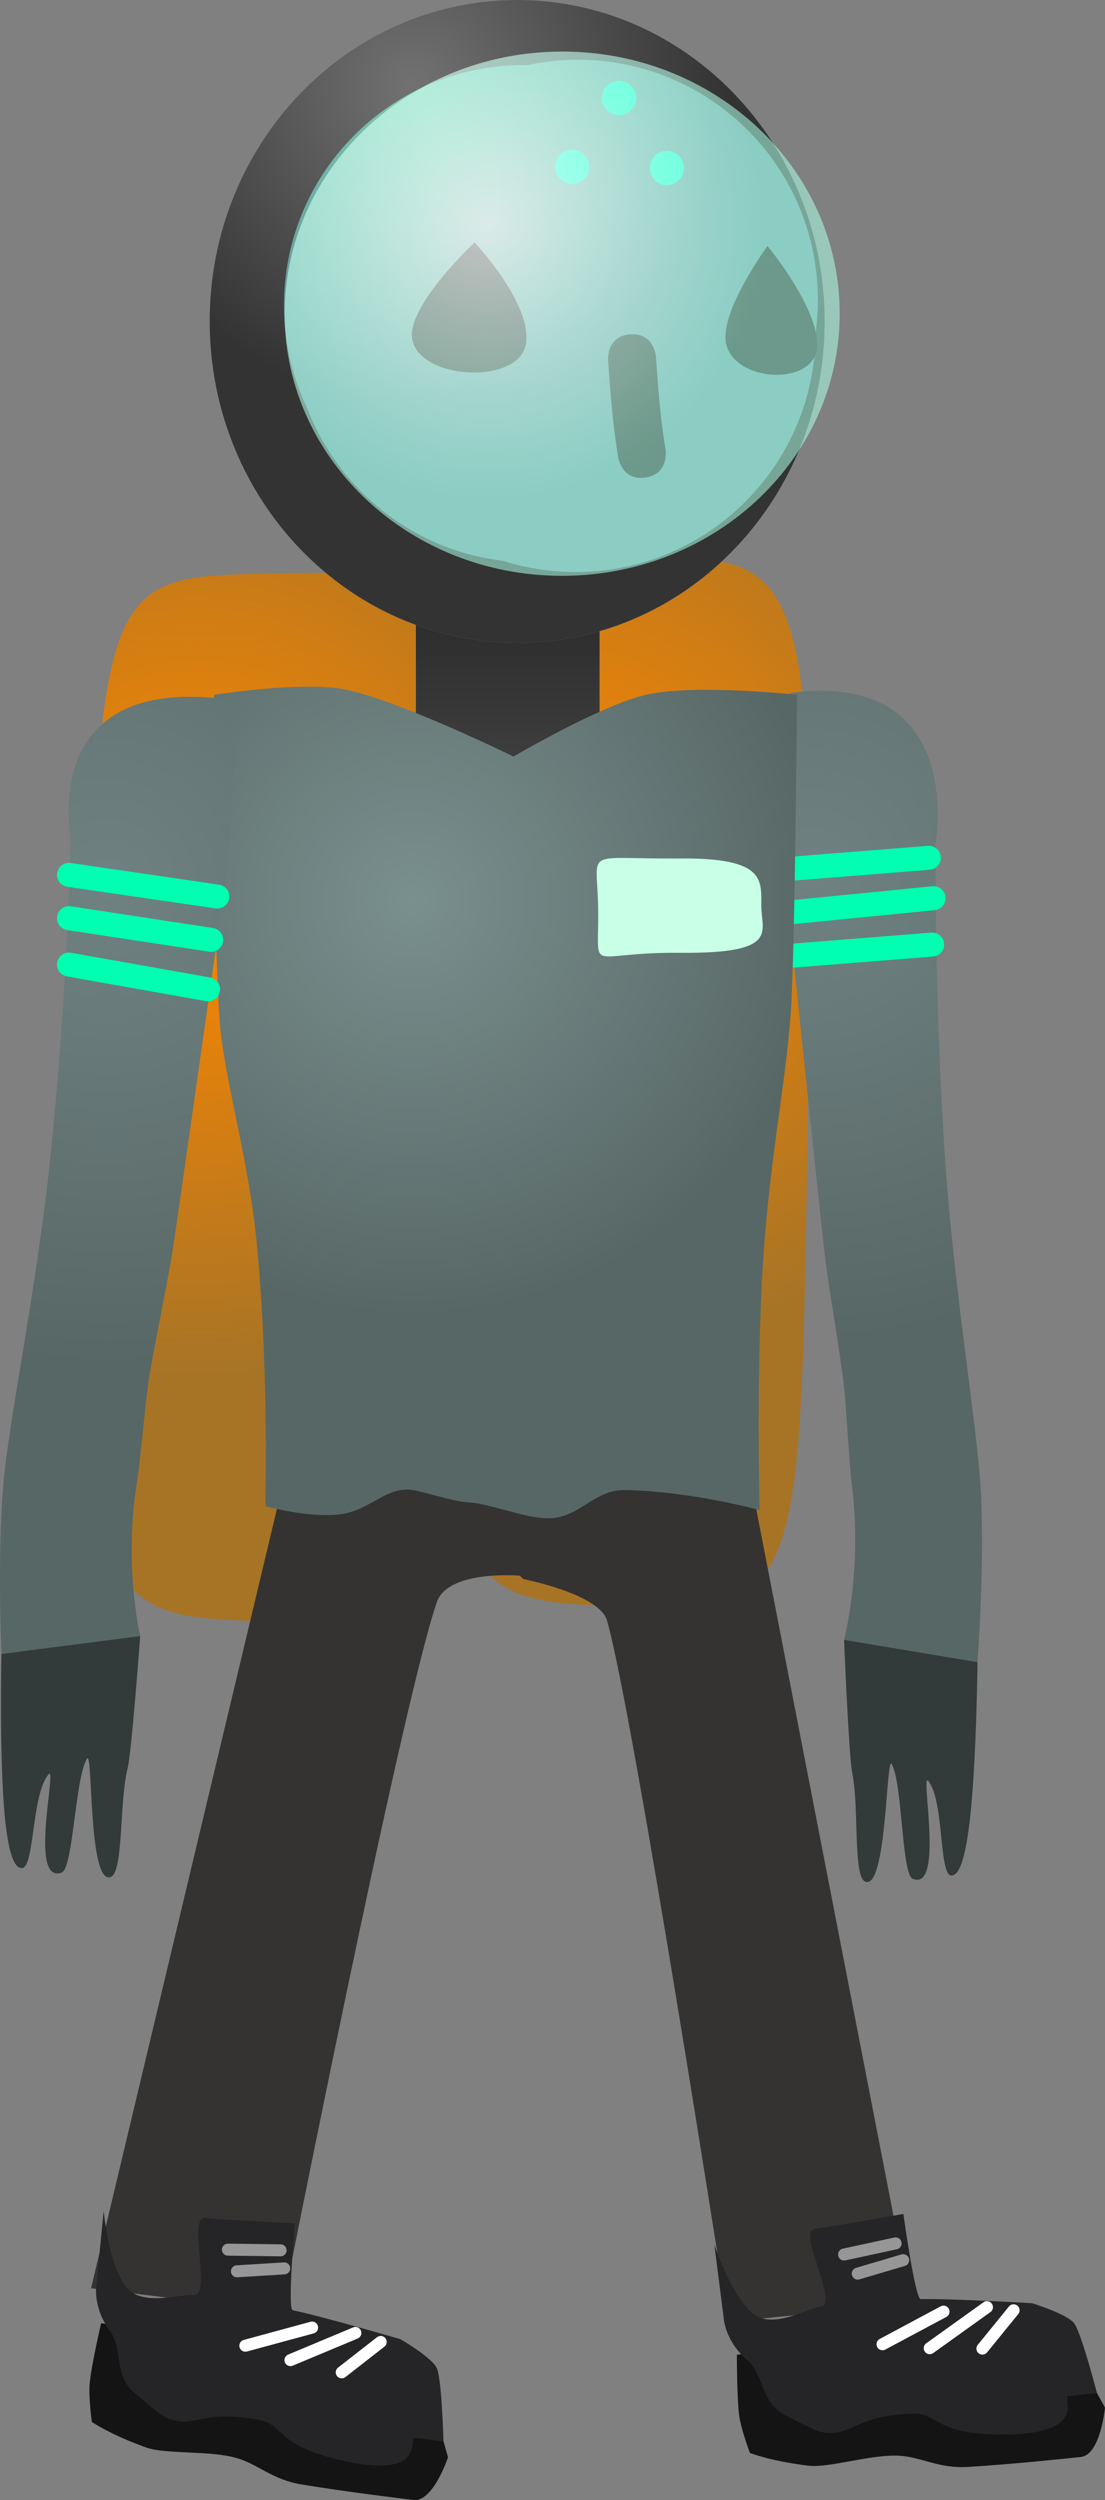<svg version="1.1" xmlns="http://www.w3.org/2000/svg" xmlns:xlink="http://www.w3.org/1999/xlink" width="46.055" height="104.106" viewBox="0,0,46.055,104.106"><rect x="0" y="0" width="46.055" height="104.106" fill="#808080" stroke="none"/><defs><radialGradient cx="226.794" cy="167.568" r="20.586" gradientUnits="userSpaceOnUse" id="color-1"><stop offset="0" stop-color="#ff8700"/><stop offset="1" stop-color="#a77426"/></radialGradient><radialGradient cx="241.626" cy="166.935" r="20.586" gradientUnits="userSpaceOnUse" id="color-2"><stop offset="0" stop-color="#ff8700"/><stop offset="1" stop-color="#a77426"/></radialGradient><linearGradient x1="239.748" y1="156.068" x2="239.748" y2="162.919" gradientUnits="userSpaceOnUse" id="color-3"><stop offset="0" stop-color="#2b2b2b"/><stop offset="1" stop-color="#3f3f3f"/></linearGradient><radialGradient cx="235.801" cy="134.508" r="13.118" gradientUnits="userSpaceOnUse" id="color-4"><stop offset="0" stop-color="#7bccb1"/><stop offset="1" stop-color="#618c94"/></radialGradient><radialGradient cx="235.801" cy="134.508" r="13.118" gradientUnits="userSpaceOnUse" id="color-5"><stop offset="0" stop-color="#727272"/><stop offset="1" stop-color="#333333"/></radialGradient><radialGradient cx="238.904" cy="140.203" r="11.566" gradientUnits="userSpaceOnUse" id="color-6"><stop offset="0" stop-color="#ffffff" stop-opacity="0.749"/><stop offset="1" stop-color="#abffe7" stop-opacity="0.565"/></radialGradient><radialGradient cx="252.48" cy="167.354" r="19.43" gradientUnits="userSpaceOnUse" id="color-7"><stop offset="0" stop-color="#6f8281"/><stop offset="1" stop-color="#576766"/></radialGradient><radialGradient cx="235.772" cy="168.371" r="17.316" gradientUnits="userSpaceOnUse" id="color-8"><stop offset="0" stop-color="#7a908e"/><stop offset="1" stop-color="#576766"/></radialGradient><radialGradient cx="223.049" cy="167.885" r="19.929" gradientUnits="userSpaceOnUse" id="color-9"><stop offset="0" stop-color="#6f8281"/><stop offset="1" stop-color="#576766"/></radialGradient></defs><g transform="translate(-218.586,-130.879)"><g data-paper-data="{&quot;isPaintingLayer&quot;:true}" fill-rule="nonzero" stroke-linejoin="miter" stroke-miterlimit="10" stroke-dasharray="" stroke-dashoffset="0" style="mix-blend-mode: normal"><g stroke="none" stroke-width="0" stroke-linecap="butt"><path d="M237.445,176.576c-0.324,21.491 -0.093,21.923 -7.528,21.814c-7.844,-0.115 -7.603,-0.762 -7.528,-21.814c0.079,-22.039 0.606,-21.65 7.528,-21.814c7.332,-0.174 7.86,-0.216 7.528,21.814z" fill="url(#color-1)"/><path d="M252.277,175.943c-0.324,21.491 -0.093,21.923 -7.528,21.814c-7.844,-0.115 -7.603,-0.762 -7.528,-21.814c0.079,-22.039 0.606,-21.65 7.528,-21.814c7.332,-0.174 7.86,-0.216 7.528,21.814z" fill="url(#color-2)"/></g><g><path d="M239.359,192.474c3.61,-0.371 10.717,1.094 10.717,1.094l6.458,33.224l-7.599,0.78c0,0 -3.928,-25.269 -5.047,-29.207c-0.317,-1.116 -3.493,-1.731 -3.493,-1.731c0,0 -4.087,-3.847 -1.037,-4.16z" fill="#343331" stroke="#000000" stroke-width="0" stroke-linecap="butt"/><path d="M263.633,233.19c-0.59,0.061 -2.629,0.284 -4.687,0.414c-1.251,0.079 -1.955,-0.42 -2.898,-0.467c-1.187,-0.059 -2.901,0.519 -3.765,0.416c-1.593,-0.191 -2.442,-0.531 -2.442,-0.531c0,0 -0.372,-0.993 -0.446,-1.548c-0.099,-0.749 -0.096,-2.541 -0.096,-2.541c0,0 5.891,-0.725 8.214,-0.762c1.375,-0.022 4.284,0.21 4.284,0.21c0,0 1.515,0.463 1.771,0.866c0.314,0.494 1.072,1.889 1.072,1.889c0,0 -0.186,1.969 -1.008,2.054z" data-paper-data="{&quot;index&quot;:null}" fill="#141415" stroke="#000000" stroke-width="0" stroke-linecap="butt"/><path d="M263.1,230.657c-0.247,0.025 0.862,1.522 -2.468,1.594c-3.145,0.068 -2.883,-0.898 -3.99,-0.866c-2.315,0.068 -2.513,0.856 -3.523,0.806c-0.352,-0.017 -0.522,-0.062 -1.874,-0.783c-0.93,-0.496 -0.841,-1.674 -1.502,-2.238c-0.965,-0.823 -0.997,-1.793 -0.997,-1.793l-0.387,-3.024c0,0 0.709,2.146 1.628,2.88c0.822,0.657 2.303,-0.255 2.784,-0.305c0.843,-0.087 -1.019,-3.181 -0.212,-3.245c0.434,-0.035 3.679,-0.613 3.679,-0.613c0,0 0.488,3.549 0.722,3.545c1.375,-0.022 4.646,0.173 4.646,0.173c0,0 1.515,0.463 1.771,0.866c0.314,0.494 0.929,2.879 0.929,2.879c0,0 -0.384,0.039 -1.206,0.124z" data-paper-data="{&quot;index&quot;:null}" fill="#252527" stroke="#000000" stroke-width="0" stroke-linecap="butt"/><path d="M255.369,228.496l2.542,-1.358" fill="none" stroke="#ffffff" stroke-width="0.5" stroke-linecap="round"/><path d="M257.336,228.66l2.385,-1.708" fill="none" stroke="#ffffff" stroke-width="0.5" stroke-linecap="round"/><path d="M259.532,228.678l1.299,-1.596" fill="none" stroke="#ffffff" stroke-width="0.5" stroke-linecap="round"/><path d="M255.913,224.296l-2.146,0.464" fill="none" stroke="#969696" stroke-width="0.5" stroke-linecap="round"/><path d="M256.229,224.995l-1.893,0.56" fill="none" stroke="#969696" stroke-width="0.5" stroke-linecap="round"/></g><path d="M235.92,162.919v-6.851h7.656v6.851z" fill="url(#color-3)" stroke="#000000" stroke-width="0" stroke-linecap="butt"/><g stroke="none" stroke-linecap="butt"><path d="M252.957,144.184c0.045,7.391 -5.656,13.418 -12.734,13.461c-7.078,0.043 -12.852,-5.914 -12.897,-13.305c-0.045,-7.391 5.656,-13.418 12.734,-13.461c7.078,-0.043 12.852,5.914 12.897,13.305z" fill="url(#color-4)" stroke-width="0"/><path d="M252.957,144.184c0.045,7.391 -5.656,13.418 -12.734,13.461c-7.078,0.043 -12.852,-5.914 -12.897,-13.305c-0.045,-7.391 5.656,-13.418 12.734,-13.461c7.078,-0.043 12.852,5.914 12.897,13.305zM252.674,143.306c-0.034,-5.523 -4.538,-9.973 -10.061,-9.939c-0.697,0.004 -1.377,0.08 -2.034,0.22c-0.073,-0.001 -0.145,-0.001 -0.218,-0.001c-5.523,0.034 -9.973,4.538 -9.939,10.061c0.009,1.536 0.365,2.989 0.991,4.285c1.317,3.377 4.415,5.86 8.134,6.299c0.975,0.31 2.015,0.474 3.093,0.468c5.486,-0.033 9.914,-4.479 9.939,-9.952c0.065,-0.471 0.097,-0.952 0.094,-1.441z" fill="url(#color-5)" stroke-width="0"/><path d="M245.493,150.763c-0.988,0.154 -1.142,-0.834 -1.142,-0.834l-0.047,-0.304c-0.194,-1.251 -0.285,-2.494 -0.375,-3.757c0,0 -0.071,-0.997 0.926,-1.069c0.997,-0.071 1.069,0.926 1.069,0.926c0.087,1.207 0.169,2.396 0.356,3.592l0.047,0.304c0,0 0.154,0.988 -0.834,1.142z" fill="#191412" stroke-width="0.5"/><path d="M248.866,145.258c-0.368,-1.308 1.708,-4.134 1.708,-4.134c0,0 2.037,2.442 2.074,4.083c0.04,1.746 -3.331,1.652 -3.782,0.051z" fill="#191412" stroke-width="0.5"/><path d="M235.771,145.028c-0.276,-1.384 2.596,-4.055 2.596,-4.055c0,0 2.352,2.493 2.149,4.169c-0.215,1.783 -4.408,1.58 -4.745,-0.114z" data-paper-data="{&quot;index&quot;:null}" fill="#191412" stroke-width="0.5"/><g fill="#00ffcc" stroke-width="0.5"><path d="M241.716,137.828c-0.002,-0.395 0.315,-0.716 0.71,-0.719c0.395,-0.002 0.716,0.315 0.719,0.71c0.002,0.395 -0.315,0.716 -0.71,0.719c-0.395,0.002 -0.716,-0.315 -0.719,-0.71z"/><path d="M243.674,134.963c-0.002,-0.395 0.315,-0.716 0.71,-0.719c0.395,-0.002 0.716,0.315 0.719,0.71c0.002,0.395 -0.315,0.716 -0.71,0.719c-0.395,0.002 -0.716,-0.315 -0.719,-0.71z"/><path d="M245.667,137.878c-0.002,-0.395 0.315,-0.716 0.71,-0.719c0.395,-0.002 0.716,0.315 0.719,0.71c0.002,0.395 -0.315,0.716 -0.71,0.719c-0.395,0.002 -0.716,-0.315 -0.719,-0.71z"/></g><path d="M253.583,143.871c0.037,6.029 -5.112,10.948 -11.5,10.986c-6.388,0.039 -11.596,-4.817 -11.633,-10.845c-0.037,-6.029 5.112,-10.948 11.5,-10.986c6.388,-0.039 11.596,4.817 11.633,10.845z" fill="url(#color-6)" stroke-width="0"/></g><g><path d="M222.382,226.163l7.875,-32.992c0,0 6.972,-1.336 10.016,-0.958c3.601,0.446 0.08,4.286 0.08,4.286c0,0 -3.079,-0.293 -3.56,1.095c-1.469,4.243 -6.469,29.553 -6.469,29.553z" fill="#343331" stroke="#000000" stroke-width="0" stroke-linecap="butt"/><path d="M237.258,233.204c0,0 -0.621,1.878 -1.442,1.776c-0.588,-0.073 -2.626,-0.312 -4.66,-0.645c-1.237,-0.203 -1.812,-0.847 -2.72,-1.104c-1.144,-0.323 -2.943,-0.143 -3.763,-0.437c-1.51,-0.543 -2.261,-1.064 -2.261,-1.064c0,0 -0.141,-1.051 -0.088,-1.609c0.071,-0.752 0.475,-2.498 0.475,-2.498c0,0 5.904,0.611 8.177,1.094c1.345,0.286 4.129,1.163 4.129,1.163c0,0 1.373,0.79 1.532,1.241c0.195,0.551 0.622,2.081 0.622,2.081z" data-paper-data="{&quot;index&quot;:null}" fill="#141415" stroke="#000000" stroke-width="0" stroke-linecap="butt"/><path d="M237.067,232.541c0,0 -0.383,-0.047 -1.203,-0.149c-0.246,-0.031 0.5,1.676 -2.762,1.001c-3.081,-0.637 -2.609,-1.521 -3.695,-1.736c-2.271,-0.451 -2.641,0.272 -3.614,-0.002c-0.339,-0.096 -0.495,-0.177 -1.652,-1.182c-0.796,-0.692 -0.445,-1.82 -0.963,-2.517c-0.757,-1.018 -0.57,-1.971 -0.57,-1.971l0.299,-3.034c0,0 0.211,2.25 0.943,3.171c0.654,0.824 2.302,0.266 2.782,0.326c0.841,0.104 -0.282,-3.328 0.52,-3.21c0.431,0.063 3.723,0.225 3.723,0.225c0,0 -0.318,3.568 -0.089,3.616c1.345,0.286 4.49,1.208 4.49,1.208c0,0 1.373,0.79 1.532,1.241c0.195,0.551 0.262,3.014 0.262,3.014z" data-paper-data="{&quot;index&quot;:null}" fill="#252527" stroke="#000000" stroke-width="0" stroke-linecap="butt"/><path d="M228.812,228.557l2.782,-0.755" data-paper-data="{&quot;index&quot;:null}" fill="none" stroke="#ffffff" stroke-width="0.5" stroke-linecap="round"/><path d="M230.692,229.157l2.706,-1.131" data-paper-data="{&quot;index&quot;:null}" fill="none" stroke="#ffffff" stroke-width="0.5" stroke-linecap="round"/><path d="M232.829,229.666l1.623,-1.265" data-paper-data="{&quot;index&quot;:null}" fill="none" stroke="#ffffff" stroke-width="0.5" stroke-linecap="round"/><path d="M230.281,224.585l-2.196,-0.028" data-paper-data="{&quot;index&quot;:null}" fill="none" stroke="#969696" stroke-width="0.5" stroke-linecap="round"/><path d="M228.462,225.459l1.97,-0.122" data-paper-data="{&quot;index&quot;:null}" fill="none" stroke="#969696" stroke-width="0.5" stroke-linecap="round"/></g><g><path d="M253.767,199.164c0,0 0.77,-2.942 0.323,-6.44c-0.108,-0.841 -0.248,-3.601 -0.367,-4.464c-0.284,-2.043 -0.645,-4.061 -0.785,-5.317c-0.301,-2.701 -1.675,-15.907 -1.675,-15.907c0,0 -0.65,-7.187 0.343,-7.31c7.265,-0.904 5.974,6.26 5.974,6.26c0,0 -0.071,6.589 0.427,13.576c0.375,5.256 1.327,10.838 1.461,13.452c0.159,3.094 -0.14,7.078 -0.14,7.078z" data-paper-data="{&quot;index&quot;:null}" fill="url(#color-7)" stroke="#000000" stroke-width="0" stroke-linecap="butt"/><path d="M258.231,208.979c-0.517,-0.044 -0.283,-3.069 -0.953,-3.938c-0.354,-0.46 0.683,4.624 -0.653,4.072c-0.459,-0.189 -0.419,-3.927 -0.87,-4.772c-0.241,-0.452 -0.2,5.219 -1.098,4.895c-0.533,-0.192 -0.254,-3.099 -0.55,-4.522c-0.144,-0.693 -0.341,-5.551 -0.341,-5.551l5.56,0.929c0,0 -0.025,2.794 -0.19,5.136c-0.148,2.108 -0.408,3.792 -0.906,3.749z" data-paper-data="{&quot;index&quot;:null}" fill="#323a3a" stroke="#000000" stroke-width="0" stroke-linecap="butt"/><path d="M251.557,167.055l5.742,-0.456" fill="none" stroke="#00ffb0" stroke-width="1" stroke-linecap="round"/><path d="M257.496,168.281l-5.87,0.581" fill="none" stroke="#00ffb0" stroke-width="1" stroke-linecap="round"/><path d="M251.695,170.668l5.742,-0.456" fill="none" stroke="#00ffb0" stroke-width="1" stroke-linecap="round"/></g><g stroke-width="0" stroke-linecap="butt"><path d="M229.64,193.591c0,0 0.167,-5.56 -0.353,-10.944c-0.353,-3.658 -1.405,-6.959 -1.562,-9.453c-0.294,-4.681 -0.21,-13.382 -0.21,-13.382c0,0 3.692,-0.585 5.469,-0.219c2.263,0.466 7.007,2.789 7.007,2.789c0,0 3.677,-2.171 5.59,-2.587c2.019,-0.439 6.224,0.017 6.224,0.017c0,0 -0.069,9.217 -0.227,12.656c-0.14,3.043 -0.89,6.368 -1.183,10.873c-0.303,4.643 -0.148,10.422 -0.148,10.422c0,0 -2.757,-0.769 -5.572,-0.838c-1.278,-0.031 -1.791,1.006 -2.999,1.165c-0.965,0.127 -2.636,-0.613 -3.561,-0.65c-0.699,-0.028 -2.044,-0.531 -2.538,-0.535c-0.998,-0.008 -1.616,0.865 -2.773,1.025c-1.345,0.185 -3.164,-0.339 -3.164,-0.339z" fill="url(#color-8)" stroke="#292e32"/><path d="M246.915,166.627c3.559,-0.032 3.401,0.88 3.401,1.964c0,1.085 0.798,2.003 -3.401,1.964c-4.038,-0.037 -3.334,1.016 -3.401,-1.964c-0.055,-2.441 -0.637,-1.929 3.401,-1.964z" data-paper-data="{&quot;index&quot;:null}" fill="#c9ffe7" stroke="#000000"/></g><g><path d="M218.648,199.751c0,0 -0.183,-3.993 0.079,-7.079c0.221,-2.608 1.382,-8.156 1.937,-13.398c0.737,-6.968 0.872,-13.555 0.872,-13.555c0,0 -1.331,-6.617 6.256,-5.747c1.039,0.119 0.245,7.208 0.245,7.208c0,0 -1.839,12.949 -2.236,15.639c-0.185,1.251 -0.622,3.256 -0.98,5.289c-0.151,0.859 -0.384,3.613 -0.521,4.45c-0.573,3.482 0.13,6.447 0.13,6.447z" data-paper-data="{&quot;index&quot;:null}" fill="url(#color-9)" stroke="#000000" stroke-width="0" stroke-linecap="butt"/><path d="M218.682,204.891c-0.097,-2.347 -0.034,-5.14 -0.034,-5.14l5.781,-0.746c0,0 -0.357,4.848 -0.529,5.537c-0.352,1.413 -0.155,4.327 -0.712,4.502c-0.939,0.294 -0.717,-5.373 -0.981,-4.929c-0.493,0.83 -0.571,4.567 -1.051,4.741c-1.399,0.508 -0.165,-4.54 -0.546,-4.092c-0.72,0.846 -0.574,3.877 -1.11,3.905c-0.516,0.026 -0.731,-1.665 -0.818,-3.777z" data-paper-data="{&quot;index&quot;:null}" fill="#323a3a" stroke="#000000" stroke-width="0" stroke-linecap="butt"/><path d="M221.461,167.31l6.182,0.902" fill="none" stroke="#00ffb0" stroke-width="1" stroke-linecap="round"/><path d="M221.461,169.113l5.925,0.902" fill="none" stroke="#00ffb0" stroke-width="1" stroke-linecap="round"/><path d="M227.258,172.075l-5.796,-1.03" fill="none" stroke="#00ffb0" stroke-width="1" stroke-linecap="round"/></g></g></g></svg>